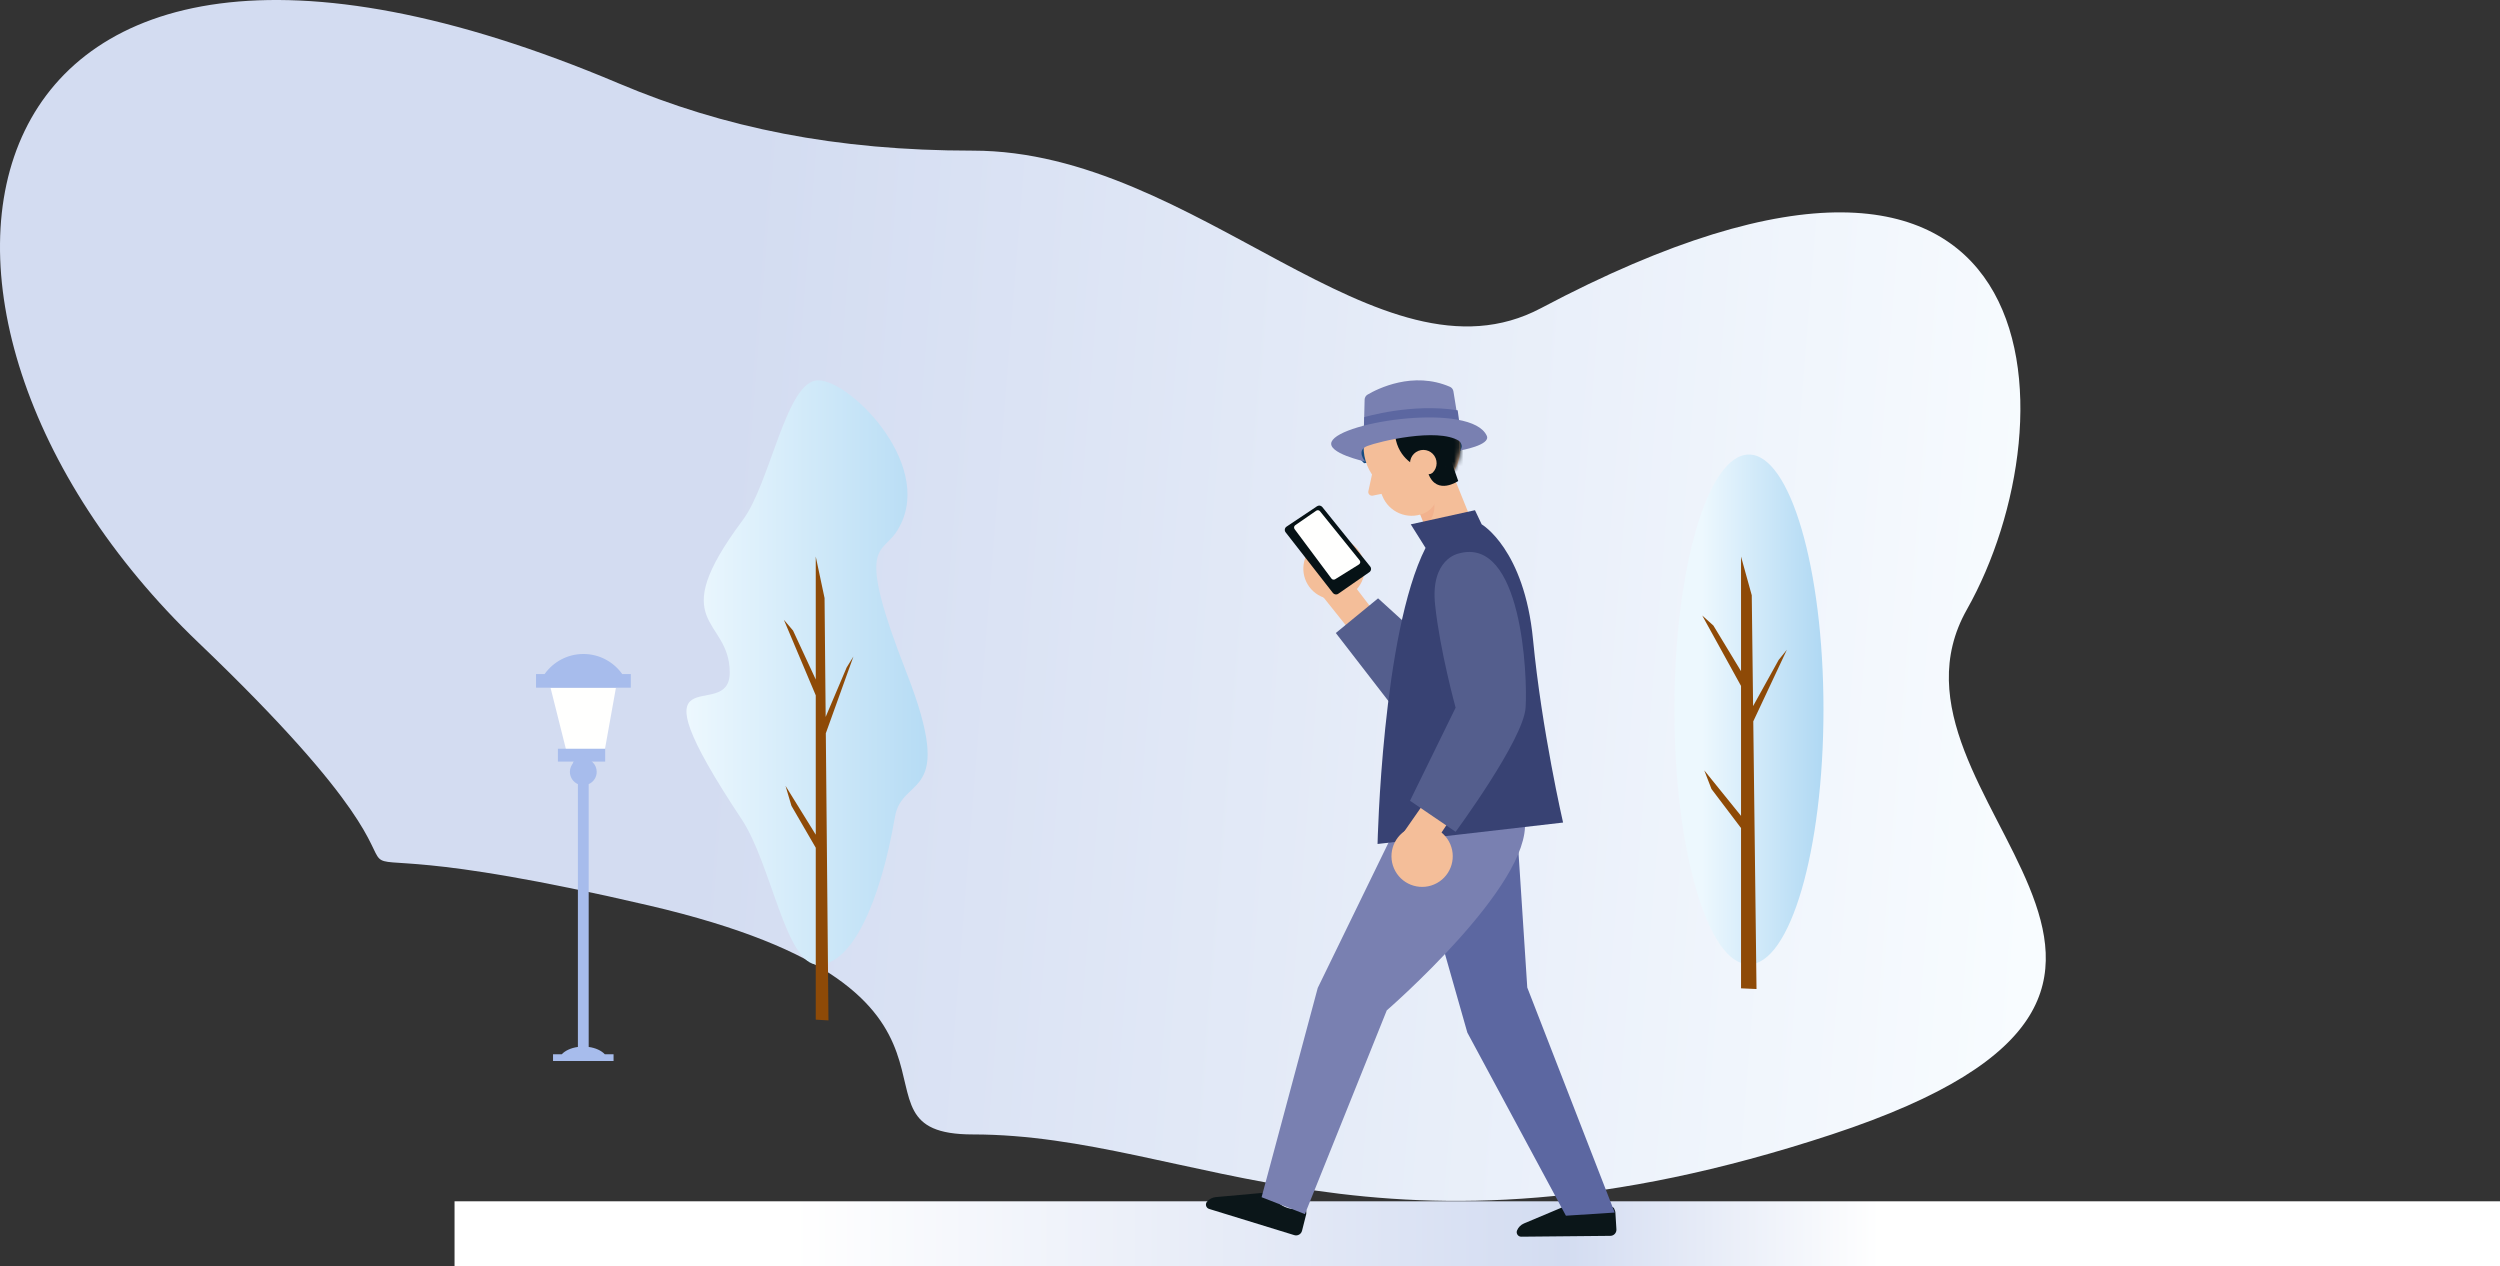 <?xml version="1.0" encoding="UTF-8"?>
<svg width="539px" height="273px" viewBox="0 0 539 273" version="1.1" xmlns="http://www.w3.org/2000/svg" xmlns:xlink="http://www.w3.org/1999/xlink">
    <rect x="0" y="0" width="539" height="273" fill="#333333" stroke="none"/>
    <!-- Generator: sketchtool 59.1 (101010) - https://sketch.com -->
    <title>C89CD4C4-3E00-4B74-929B-7259B4EFFEED@1</title>
    <desc>Created with sketchtool.</desc>
    <defs>
        <linearGradient x1="83.448%" y1="50%" x2="30.361%" y2="50%" id="linearGradient-1">
            <stop stop-color="#FFFFFF" offset="0%"></stop>
            <stop stop-color="#D3DCF1" offset="71.112%"></stop>
            <stop stop-color="#FFFFFF" offset="100%"></stop>
        </linearGradient>
        <linearGradient x1="91.011%" y1="50%" x2="35.916%" y2="47.276%" id="linearGradient-2">
            <stop stop-color="#F8FCFF" offset="0%"></stop>
            <stop stop-color="#D3DCF1" offset="100%"></stop>
        </linearGradient>
        <path d="M0.855,14.722 C3.01,20.065 9.089,22.651 14.434,20.497 C19.777,18.343 22.363,12.264 20.209,6.919 C18.055,1.575 11.976,-1.011 6.631,1.144 C1.286,3.298 -1.299,9.377 0.855,14.722" id="path-3"></path>
        <linearGradient x1="100%" y1="50%" x2="18.77%" y2="50%" id="linearGradient-5">
            <stop stop-color="#AFD8F3" offset="0%"></stop>
            <stop stop-color="#EDF8FE" offset="100%"></stop>
        </linearGradient>
        <linearGradient x1="100%" y1="50%" x2="18.77%" y2="50%" id="linearGradient-6">
            <stop stop-color="#AFD8F3" offset="0%"></stop>
            <stop stop-color="#EDF8FE" offset="100%"></stop>
        </linearGradient>
    </defs>
    <g id="Page-1" stroke="none" stroke-width="1" fill="none" fill-rule="evenodd">
        <g id="Connected-cars-2" transform="translate(-660, -2423)">
            <g id="Group-4" transform="translate(242, 2423)">
                <g id="Download" transform="translate(418, 0)">
                    <rect id="Rectangle" fill="url(#linearGradient-1)" fill-rule="nonzero" transform="translate(318.5, 266) scale(-1, 1) translate(-318.5, -266) " x="98" y="259" width="441" height="14"></rect>
                    <path d="M209.748,244.585 C257.417,244.585 297.085,276.829 394.934,244.585 C492.783,212.341 400.934,172.365 424.053,131.423 C447.173,90.481 444.308,7.064 332.224,66.445 C297.391,84.898 258.141,32.479 209.748,32.479 C180.158,32.479 156.047,27.561 133.433,17.995 C-11.868,-43.466 -32.642,66.445 42.767,138.532 C118.175,210.62 38.917,171.654 139.933,195.226 C220.063,213.925 178.886,244.585 209.748,244.585 Z" id="Oval" fill="url(#linearGradient-2)" fill-rule="nonzero"></path>
                    <g id="man" transform="translate(260, 82)">
                        <polyline id="Fill-56" fill="#184C81" points="34.099 17.866 54.574 15.472 56.932 13.265 56.224 11.508 50.379 10 37.191 10.122 31.086 12.332 30 13.692 34.099 17.866"></polyline>
                        <path d="M88.042,178.635 C87.896,178.229 87.401,178.073 87.055,178.331 C86.377,178.84 85.169,179.451 83.409,179.27 C81.581,179.083 80.914,178.129 80.671,177.449 C80.543,177.09 80.155,176.903 79.804,177.05 L68.573,181.774 C67.892,182.061 67.352,182.607 67.072,183.292 C66.811,183.937 67.289,184.64 67.985,184.633 L87.196,184.449 C87.951,184.442 88.547,183.802 88.5,183.047 L88.271,179.343 C88.267,179.282 88.254,179.221 88.234,179.163 L88.042,178.635" id="Fill-57" fill="#0B1619"></path>
                        <polyline id="Fill-58" fill="#5C67A1" points="67.206 99 69.279 130.913 88.131 179.427 77.611 180.106 56.36 140.629 48 111.255 67.206 99"></polyline>
                        <path d="M21.621,179.013 C21.604,178.581 21.179,178.282 20.772,178.424 C19.972,178.702 18.635,178.918 17.013,178.212 C15.329,177.479 14.982,176.368 14.957,175.646 C14.943,175.266 14.63,174.969 14.251,175.003 L2.117,176.098 C1.38,176.164 0.7,176.521 0.226,177.09 C-0.219,177.624 0.023,178.439 0.688,178.644 L19.05,184.296 C19.773,184.518 20.534,184.089 20.718,183.355 L21.624,179.757 C21.638,179.697 21.645,179.636 21.642,179.574 L21.621,179.013" id="Fill-59" fill="#0B1619"></path>
                        <path d="M53.107,34.995 L53.853,34.694 C56.324,33.698 57.519,30.888 56.523,28.417 L49.905,12 L41,15.59 L47.936,32.795 C48.757,34.83 51.072,35.815 53.107,34.995" id="Fill-60" fill="#F4BE99"></path>
                        <path d="M48.526,24 C48.526,24 50.878,28.32 47.216,31.479 L46,28.465 L48.526,24" id="Fill-61" fill="#F2B28E"></path>
                        <path d="M34.759,18.338 C36.914,23.681 42.993,26.267 48.338,24.113 C53.681,21.959 56.267,15.88 54.113,10.535 C51.959,5.191 45.88,2.605 40.535,4.76 C35.19,6.914 32.605,12.993 34.759,18.338" id="Fill-62" fill="#F4BE99"></path>
                        <path d="M46.897,28.713 L46.897,28.713 C49.435,27.689 50.663,24.803 49.64,22.265 L45.904,13 L35,17.395 L38.045,24.947 C39.449,28.431 43.413,30.117 46.897,28.713" id="Fill-63" fill="#F4BE99"></path>
                        <path d="M35.868,20 L35.009,23.965 C34.915,24.593 35.555,25.06 36.172,24.812 L38.808,24.288 L35.868,20" id="Fill-64" fill="#F4BE99"></path>
                        <g id="Group-67" transform="translate(34, 3)">
                            <mask id="mask-4" fill="white">
                                <use xlink:href="#path-3"></use>
                            </mask>
                            <g id="Clip-66"></g>
                            <path d="M11.278,15.414 C11.278,15.414 6.904,13.626 6.709,7.961 C6.709,7.961 0.086,11.553 -2.377,9.761 C-2.377,9.761 -1.326,-4.453 11.793,-2.953 C24.912,-1.453 24.923,12.822 24.923,12.822 L17.063,18.959 L11.278,15.414" id="Fill-65" fill="#061216" mask="url(#mask-4)"></path>
                        </g>
                        <path d="M44.208,18.939 C44.8,20.408 46.471,21.119 47.94,20.527 C49.408,19.934 50.119,18.265 49.527,16.796 C48.934,15.327 47.264,14.617 45.795,15.209 C44.327,15.801 43.617,17.472 44.208,18.939" id="Fill-68" fill="#F4BE99"></path>
                        <path d="M52.762,17 L54.394,21.704 C54.394,21.704 49.851,24.843 48,20.253 L51.184,19.598 L52.762,17" id="Fill-69" fill="#061216"></path>
                        <path d="M41.066,96.17 L24.108,130.99 L12,176.118 L21.339,179.758 L38.989,135.836 C38.989,135.836 70.135,108.843 68.751,95 L41.066,96.17" id="Fill-70" fill="#7980B1"></path>
                        <path d="M34,12.747 L34.212,4.159 C34.222,3.713 34.458,3.304 34.843,3.079 C37.018,1.804 44.663,-2.046 52.61,1.396 C53.011,1.57 53.29,1.948 53.359,2.377 L54.562,9.843 L34,12.747" id="Fill-71" fill="#7980B1"></path>
                        <path d="M34,11.721 L34.133,7.94 C34.133,7.94 44.348,4.86 54.273,6.461 L54.831,10.485 L34,11.721" id="Fill-72" fill="#5C67A1"></path>
                        <path d="M60.554,11.966 C57.291,4.697 29.043,8.82 27.099,13.225 C26.006,15.705 34.335,17.513 34.335,17.513 C34.335,17.513 32.282,15.139 34.765,14.168 C37.25,13.198 49.864,10.146 54.556,13.043 C54.556,13.043 55.701,13.973 54.81,15.119 C54.81,15.119 61.461,13.984 60.554,11.966" id="Fill-73" fill="#7980B1"></path>
                        <path d="M24.797,46.587 C21.495,45.035 20.077,41.1 21.629,37.798 C23.181,34.496 27.116,33.077 30.419,34.63 C33.72,36.182 35.138,40.117 33.587,43.419 C32.034,46.722 28.098,48.14 24.797,46.587" id="Fill-74" fill="#F4BE99"></path>
                        <polyline id="Fill-75" fill="#F4BE99" points="24 45.107 33.396 56.866 38.692 53.053 31.007 43 24 45.107"></polyline>
                        <polyline id="Fill-76" fill="#545E8D" points="46.742 55.761 37.114 47 28 54.476 43.108 74.013 46.742 55.761"></polyline>
                        <path d="M59.451,31.047 C59.451,31.047 68.638,36.361 70.522,55.912 C72.407,75.463 76.999,95.343 76.999,95.343 L37,99.961 C37,99.961 37.981,54.616 47.349,36.126 L44.16,31.047 L58.004,28 L59.451,31.047" id="Fill-77" fill="#384273"></path>
                        <path d="M17.178,32.764 L27.379,45.844 C27.653,46.197 28.157,46.274 28.524,46.018 L35.237,41.357 C35.639,41.077 35.719,40.516 35.413,40.135 L25.087,27.314 C24.812,26.974 24.324,26.9 23.962,27.142 L17.375,31.544 C16.968,31.817 16.877,32.378 17.178,32.764" id="Fill-78" fill="#061216"></path>
                        <path d="M19.119,32.084 L27.061,42.736 C27.247,42.985 27.593,43.051 27.858,42.887 L32.988,39.694 C33.293,39.504 33.364,39.09 33.138,38.809 L24.59,28.223 C24.394,27.979 24.041,27.928 23.783,28.106 L19.259,31.232 C18.98,31.426 18.916,31.811 19.119,32.084" id="Fill-79" fill="#FFFFFE"></path>
                        <path d="M43.41,96.826 C40.217,98.592 39.061,102.613 40.826,105.805 C42.592,108.998 46.611,110.155 49.805,108.39 C52.997,106.624 54.154,102.604 52.389,99.411 C50.623,96.218 46.604,95.061 43.41,96.826" id="Fill-80" fill="#F4BE99"></path>
                        <polyline id="Fill-81" fill="#F4BE99" points="42 98.352 50.604 86 56.139 89.458 49.13 99.994 42 98.352"></polyline>
                        <path d="M54.437,37.35 C54.437,37.35 48.361,38.503 49.41,48.423 C50.46,58.344 53.832,70.572 53.832,70.572 L44,90.643 L53.832,97.333 C53.832,97.333 68.461,77.492 68.919,70.572 C69.378,63.65 68.102,33.428 54.437,37.35" id="Fill-82" fill="#545E8D"></path>
                    </g>
                    <g id="tree" transform="translate(361, 98)">
                        <path d="M5.68434189e-14,54.96 C5.68434189e-14,85.313 7.195,109.919 16.07,109.919 C24.946,109.919 32.141,85.313 32.141,54.96 C32.141,24.606 24.946,-7.10542736e-15 16.07,-7.10542736e-15 C7.195,-7.10542736e-15 5.68434189e-14,24.606 5.68434189e-14,54.96" id="Fill-46" fill="url(#linearGradient-5)"></path>
                        <polygon id="Fill-47" fill="#8E4A07" points="22.481 44.279 16.968 54.231 16.679 30.339 14.367 22 14.367 46.709 8.409 36.871 6 34.703 14.367 49.891 14.367 77.903 6.441 68.094 7.992 72.104 14.367 80.526 14.367 115.084 17.705 115.235 17.007 57.523 24.253 42.083"></polygon>
                    </g>
                    <g id="tree" transform="translate(148, 82)">
                        <path d="M28.383,126 C35.484,126 41.677,113.152 44.954,94.102 C46.532,84.926 58.319,90.832 47.433,63 C36.548,35.169 41.897,37.594 45.12,32.884 C54.435,19.271 35.605,0 28.383,0 C21.501,0 18.136,22.097 12.124,30.154 C-4.967,53.058 9.333,50.965 9.333,63 C9.333,74.533 -13.289,56.629 11.906,94.64 C18.373,104.396 21.349,126 28.383,126 Z" id="Fill-46" fill="url(#linearGradient-6)"></path>
                        <polygon id="Fill-47" fill="#8E4A07" points="34.544 61.895 30.013 72.57 29.775 46.944 27.876 38 27.876 64.502 22.98 53.95 21 51.624 27.876 67.914 27.876 97.96 21.362 87.438 22.637 91.74 27.876 100.772 27.876 137.838 30.618 138 30.046 76.1 36 59.54"></polygon>
                    </g>
                    <g id="LIGHT" transform="translate(115.048, 141)">
                        <path d="M11.873,84.721 L11.873,28.059 C12.89,27.612 13.601,26.596 13.601,25.414 C13.601,23.817 12.307,22.524 10.71,22.524 C9.114,22.524 7.82,23.817 7.82,25.414 C7.82,26.596 8.531,27.612 9.547,28.059 L9.547,84.721 C8.06,84.924 6.805,85.51 6.062,86.304 L4.185,86.304 L4.185,87.75 L17.235,87.75 L17.235,86.304 L15.359,86.304 C14.616,85.51 13.362,84.924 11.873,84.721" id="Fill-369" fill="#A7BCEC"></path>
                        <path d="M10.735,2.7533531e-14 C7.282,2.7533531e-14 4.232,1.708 2.371,4.323 L0.519,4.323 L0.519,7.256 L20.952,7.256 L20.952,4.323 L19.099,4.323 C17.238,1.708 14.189,2.7533531e-14 10.735,2.7533531e-14" id="Fill-370" fill="#A7BCEC"></path>
                        <polyline id="Fill-371" fill="#FFFFFE" points="7.388 22.186 15.077 22.186 17.737 7.333 3.661 7.333 7.388 22.186"></polyline>
                        <polygon id="Fill-372" fill="#A7BCEC" points="5.233 23.195 15.429 23.195 15.429 20.429 5.233 20.429"></polygon>
                        <path d="M10.564,22 C9.356,22 8.376,22.98 8.376,24.188 C8.376,25.397 9.356,26.377 10.564,26.377 C11.773,26.377 12.753,25.397 12.753,24.188 C12.753,22.98 11.773,22 10.564,22" id="Fill-373" fill="#A7BCEC"></path>
                    </g>
                </g>
            </g>
        </g>
    </g>
</svg>